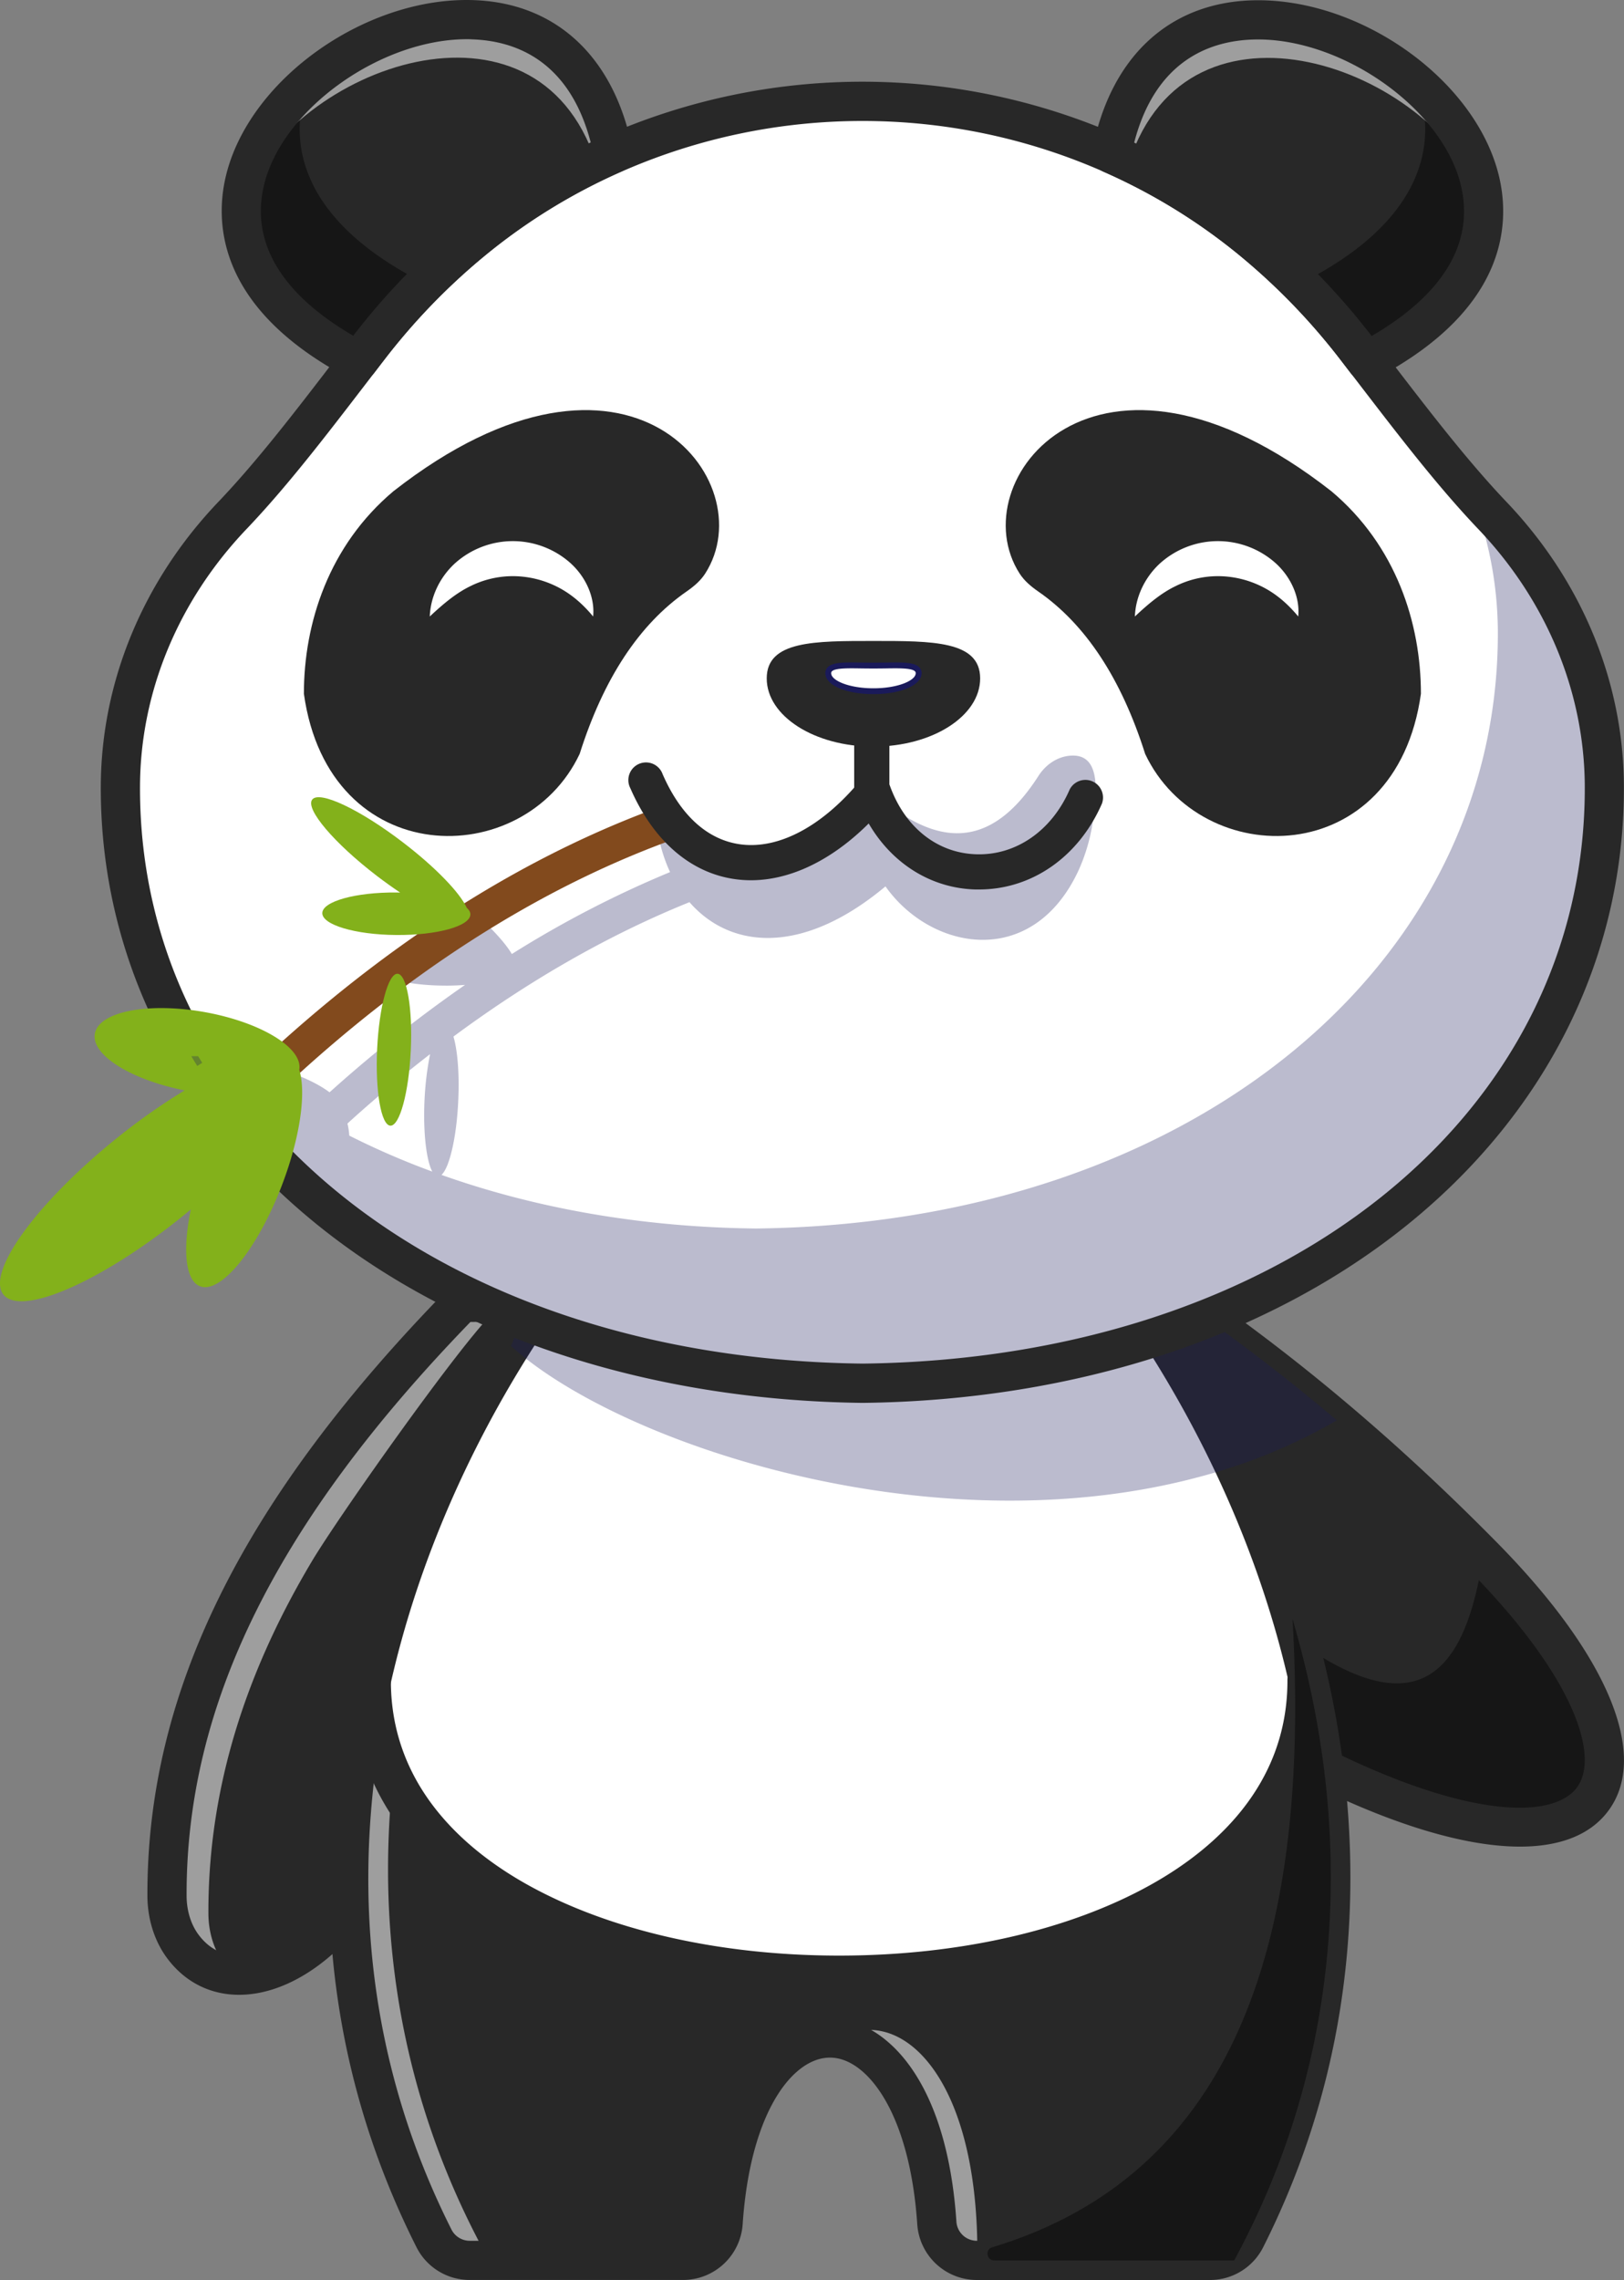 <svg xmlns="http://www.w3.org/2000/svg" viewBox="0 0 1288.92 1809.13"><rect x="0" y="0" width="1288.92" height="1809.13" fill="#808080" stroke="none"/><defs><style>.cls-1{fill:#282828;}.cls-2{opacity:0.55;}.cls-3{fill:#fff;}.cls-4{fill:#161616;}.cls-5{fill:#1a1a5a;}.cls-6{opacity:0.3;}.cls-7{fill:#262f6a;}.cls-8{fill:#824a1d;}.cls-9{fill:#83b11b;}</style></defs><g id="Layer_2" data-name="Layer 2"><g id="Layer_1-2" data-name="Layer 1"><path class="cls-1" d="M1012.15,1383.22h0c-2-13.27-4.46-26.54-7.21-39.71a814.58,814.58,0,0,0-56.67-170.73,907.36,907.36,0,0,0-68.85-124,81.35,81.35,0,0,0-1.61-16.44,47.58,47.58,0,0,0-1-4.77l52.67-.57c2.91,2,5.81,4,8.71,6,45.94,31.63,86.84,63.51,122.88,94,46.61,39.45,85.13,76.57,116.08,108C1358.84,1419.31,1271.74,1526.94,1012.15,1383.22Z"></path><path class="cls-1" d="M132.55,1504.18c0,14.93,4.3,29.86,13.58,41.63,36.91,47.13,113.07,13,151.75-66.78a691.16,691.16,0,0,1,8.19-95.76v0c2.7-17.68,6.07-35.31,10.11-52.78.73-3.11,1.45-6.22,2.18-9.28s1.5-6.22,2.33-9.28c.88-3.52,1.77-7,2.7-10.47.72-2.7,1.45-5.39,2.23-8,.88-3.06,1.76-6.17,2.64-9.23,1.82-6.11,3.68-12.23,5.65-18.3s3.94-12.18,6.07-18.25c1-3,2.12-6.06,3.21-9.07,2.13-6.07,4.41-12.08,6.74-18,3.58-9.39,7.42-18.77,11.36-28,1-2.33,2-4.67,3.06-7,3.16-7.36,6.48-14.72,9.95-22,2-4.25,4-8.45,6.07-12.65,2.28-4.72,4.66-9.44,7.05-14.1,1.45-2.85,2.95-5.71,4.4-8.5,1.92-3.69,3.89-7.32,5.86-10.94,1.14-2.13,2.28-4.26,3.48-6.33,4.71-8.55,9.54-17,14.51-25.3,1.61-2.64,3.22-5.34,4.83-8,2-3.27,3.94-6.48,6-9.7,1.87-3,3.73-6,5.65-8.92,2.18-3.47,4.41-6.89,6.69-10.31a86.32,86.32,0,0,1,1.5-16.08l-73.62.78c-28.72,29.35-55.68,59.21-80.31,89.64a869.67,869.67,0,0,0-71.7,101.83C163.08,1311.47,132.29,1403.65,132.55,1504.18Z"></path><g class="cls-2"><path class="cls-3" d="M440.34,1032.69a80.06,80.06,0,0,0-1.45,14.21l-49-3.77c-28.73,29.35-121.58,160.86-142.32,195.65-51.64,86.53-82.43,178.71-82.17,279.24,0,14.93,4.3,29.86,13.58,41.63a64.27,64.27,0,0,0,6.89,7.47c-15.24-.94-29.08-7.78-39.71-21.31-9.28-11.77-13.53-26.7-13.58-41.63-.26-100.53,30.53-192.71,82.17-279.24a869.67,869.67,0,0,1,71.7-101.83c24.63-30.43,51.59-60.29,80.31-89.64Z"></path></g><path class="cls-4" d="M1012.15,1383.22h0c-2-13.27-4.46-26.54-7.21-39.71L1031,1303c98,69.16,132.57,20.16,146.1-68.08C1358.84,1419.31,1271.74,1526.94,1012.15,1383.22Z"></path><path class="cls-1" d="M1206.35,1465.25c-50.15,0-119.75-23.09-201.3-68.19a15.54,15.54,0,0,1-8.31-11.48c-17.16-111.66-62.22-225.16-130.33-328.24a15.56,15.56,0,0,1-2.58-8.57,68.67,68.67,0,0,0-2.13-17.27A15.54,15.54,0,0,1,876.58,1012l52.67-.57a16.21,16.21,0,0,1,8.9,2.68c87.67,59.5,169.45,128.16,250,209.91,88.4,89.66,121.31,169.38,88,213.24C1262,1456,1238.05,1465.25,1206.35,1465.25Zm-180.08-92c126.86,68.93,204.38,72.62,225.15,45.25,18.35-24.19-1-86.94-85.41-172.61-77.89-79-156.86-145.56-241.31-203.26l-29.92.32c0,.34,0,.68.05,1C962.48,1147.4,1007.82,1261,1026.27,1373.22Z"></path><path class="cls-1" d="M189.7,1582.83c-22.23,0-41.82-9.55-55.82-27.43-10.81-13.72-16.82-31.9-16.89-51.17h0c-.42-161.68,75.4-314.72,238.62-481.62a15.56,15.56,0,0,1,11-4.68l73.62-.78a15.55,15.55,0,0,1,15.44,18.46,71.16,71.16,0,0,0-1.23,13.17,15.55,15.55,0,0,1-2.57,8.57c-68,102.92-113.06,216.27-130.32,327.84,0,.16,0,.32-.07.48a676.47,676.47,0,0,0-8,93.6,15.56,15.56,0,0,1-1.55,6.56c-26.21,54.07-70.8,92-113.6,96.54A80.56,80.56,0,0,1,189.7,1582.83Zm-41.6-78.69c0,12.34,3.68,23.72,10.24,32,9.21,11.75,21.55,16.87,36.64,15.25,31.13-3.33,66-33.78,87.41-76.17a708.37,708.37,0,0,1,8.25-94l.06-.46C308.13,1267.74,353,1153,420.47,1048.46l-47.11.5c-154,158.88-225.66,303.65-225.26,455.18Z"></path><path class="cls-1" d="M979.54,1793.58h-235c0-113.59-40-172.28-81.29-176.22a46.82,46.82,0,0,0-11.77.36h-.05c-40.29,6.38-78.39,65-78.39,175.86H353.55c-71.44-131.79-89.53-273.38-68.38-410.31v0h.05c2.54-16.59,5.71-33.13,9.39-49.56,22.45-100.48,65.53-197.43,123.34-284.89a83.8,83.8,0,0,1,2.64-21.21l493.05,5.13a85.48,85.48,0,0,1,1.51,16.08c46.45,70.3,83.41,146.72,107.78,226.2l1.25,4.15,1.66,5.49q6.67,22.79,12,45.83c4,17.47,7.42,35.1,10.11,52.78v0a688.1,688.1,0,0,1,8.19,95.76C1057.82,1585.32,1034.44,1692.32,979.54,1793.58Z"></path><g class="cls-2"><path class="cls-3" d="M384.66,1787.1H573.07c-.05,2.12-.05,4.3-.05,6.48H353.55c-71.44-131.79-89.53-273.38-68.38-410.31v0h.05c2.54-16.59,5.71-33.13,9.39-49.56,22.45-100.48,65.53-197.43,123.34-284.89a83.8,83.8,0,0,1,2.64-21.21l29.71.31a82.37,82.37,0,0,0-1.25,14.42c-57.8,87.46-100.89,184.41-123.34,284.89-3.68,16.43-6.84,33-9.38,49.56h-.05v0C295.12,1513.72,313.22,1655.31,384.66,1787.1Z"></path></g><g class="cls-2"><path class="cls-3" d="M983,1787.1c-1.09,2.18-2.23,4.3-3.42,6.48h-235c0-112.14-38.93-170.78-79.68-176a52.23,52.23,0,0,1,17.67-6.32h.06a47.3,47.3,0,0,1,11.77-.37c41.32,4,81.29,62.63,81.29,176.23Z"></path></g><path class="cls-3" d="M1037.81,1330.44c-.31,2.13-.52,3.22-.52,3.22,0,311.48-742.68,311.48-742.68,0,20.79-93.17,59.36-183.33,111-265.66,4-6.48,8.19-12.86,12.39-19.23a84.1,84.1,0,0,1,1.24-14.57c.36-2.28.83-4.46,1.4-6.64h1.3l491.75,5.13a85.48,85.48,0,0,1,1.51,16.08c2.28,3.42,4.51,6.84,6.68,10.31,1.92,3,3.79,5.91,5.65,8.92,2.08,3.22,4,6.43,6,9.7,1.61,2.64,3.21,5.34,4.82,8,5,8.35,9.8,16.75,14.52,25.3,1.19,2.07,2.33,4.2,3.47,6.33,2,3.62,3.94,7.25,5.86,10.94,1.45,2.79,3,5.65,4.41,8.5,2.38,4.66,4.77,9.38,7,14.1,2.07,4.2,4.09,8.4,6.06,12.65,3.48,7.26,6.79,14.62,10,22,1,2.34,2,4.62,3.06,7,3.94,9.28,7.77,18.66,11.35,28,2.33,6,4.56,12,6.74,18,1.09,3,2.18,6.07,3.21,9.07q3.12,9.11,6.07,18.25c2,6.07,3.84,12.19,5.65,18.3.88,3.06,1.76,6.17,2.65,9.23.72,2.7,1.5,5.34,2.23,8,.93,3.47,1.81,6.95,2.69,10.47.83,3.06,1.56,6.17,2.33,9.28S1037.09,1327.33,1037.81,1330.44Z"></path><path class="cls-5" d="M666,1569.59c-97.67,0-188.74-20.84-256.43-58.7-76.69-42.89-117.23-104.17-117.23-177.23l.06-.51c20.42-91.54,57.85-181.17,111.24-266.38,3.93-6.3,8-12.5,12-18.7a86.83,86.83,0,0,1,1.28-14.27,69.16,69.16,0,0,1,1.44-6.82l.45-1.74h3.09l493.67,5.16.36,1.86a88.68,88.68,0,0,1,1.54,15.8c2.16,3.25,4.27,6.5,6.34,9.79q2.85,4.41,5.65,8.93c2.07,3.2,4,6.43,6,9.72l4.82,8c5,8.35,9.88,16.88,14.57,25.38,1.18,2.06,2.33,4.2,3.48,6.35l.24.43c1.89,3.49,3.79,7,5.63,10.54l1.38,2.63c1,2,2,3.92,3,5.89,2.39,4.67,4.79,9.41,7.07,14.14q3.12,6.3,6.08,12.69c3.32,6.92,6.68,14.35,10,22l3,6.92c4.41,10.38,8.14,19.58,11.41,28.16q3.49,9,6.75,18.08c1.09,3,2.19,6.09,3.23,9.11,2.08,6.08,4.1,12.16,6.08,18.29s3.84,12.22,5.66,18.36l3.75,13.21q.58,2,1.14,4.11c.94,3.48,1.82,7,2.71,10.51.57,2.11,1.11,4.29,1.64,6.48l2.92,13c-.33,2.19-.54,3.31-.54,3.31C1039.61,1495.76,845.92,1569.59,666,1569.59Zm-369-235.68c.21,158.74,191.38,231,369,231s369-72.38,369-231.3c0-.42.21-1.37.47-3.12l-2.76-11.64c-.53-2.15-1-4.29-1.62-6.41-.9-3.56-1.77-7-2.7-10.48-.37-1.36-.75-2.71-1.13-4.06s-.74-2.64-1.1-4l-2.63-9.2c-1.81-6.07-3.67-12.17-5.63-18.22s-4-12.16-6.06-18.22c-1-3-2.12-6-3.2-9-2.17-6-4.39-12-6.72-18-3.26-8.55-7-17.69-11.33-28l-3-6.91c-3.29-7.66-6.63-15-9.93-21.92-2-4.26-4-8.44-6.05-12.62-2.28-4.73-4.66-9.43-7-14.08-1-2-2-3.91-3-5.84l-1.38-2.65c-1.83-3.52-3.71-7-5.6-10.46l-.24-.44c-1.13-2.11-2.26-4.22-3.44-6.28-4.68-8.48-9.56-17-14.5-25.26l-4.81-8c-2-3.25-3.92-6.45-6-9.64-1.88-3-3.74-6-5.65-8.92-2.19-3.48-4.41-6.89-6.67-10.29l-.39-.58v-.7A84.47,84.47,0,0,0,911.7,1035l-489.3-5.11c-.37,1.57-.67,3.11-.92,4.68a82.25,82.25,0,0,0-1.22,14.21v.69l-.38.58c-4.19,6.36-8.33,12.72-12.36,19.19C354.46,1153.92,317.25,1243,296.93,1333.91Z"></path><path class="cls-1" d="M960.22,1809.13H775.31A47.45,47.45,0,0,1,728,1765c-5.83-87-38.45-129.53-66.29-132.19a31.4,31.4,0,0,0-7.83.24l-.45.06c-27.82,4.74-58.29,47.24-64,131.84a47.47,47.47,0,0,1-47.27,44.15H372.88a47.22,47.22,0,0,1-42.4-26.13c-62.31-123.82-82.74-259-60.72-401.85.07-.49.16-1,.27-1.45,17.75-114.34,63.52-230.31,132.47-335.75a98.16,98.16,0,0,1,3-20.32A15.65,15.65,0,0,1,420.75,1012l493.05,5.13a15.55,15.55,0,0,1,15.12,12.65,101.38,101.38,0,0,1,1.67,14.15c69.17,105.77,115,222.17,132.7,336.91,0,.16,0,.32.07.48a709.12,709.12,0,0,1,8.31,97.47c1.72,107.38-21.5,209.73-69.05,304.18A47.22,47.22,0,0,1,960.22,1809.13ZM658.73,1601.6q3,0,5.92.27c38.86,3.7,86.86,48.11,94.43,161.09A16.25,16.25,0,0,0,775.31,1778H960.22a16.3,16.3,0,0,0,14.62-9c45.26-89.93,67.37-187.4,65.72-289.72a676.49,676.49,0,0,0-8-93.62c0-.17,0-.34-.07-.51-17.26-111.55-62.31-224.9-130.31-327.81a15.56,15.56,0,0,1-2.58-8.57v-.67l-465.89-4.85c-.13,1.82-.2,3.66-.2,5.52a15.56,15.56,0,0,1-2.58,8.57c-68.1,103.07-113.17,216.58-130.32,328.24-.07.39-.14.78-.23,1.15-20.8,136-1.32,264.61,57.9,382.29a16.27,16.27,0,0,0,14.61,9H542.23a16.28,16.28,0,0,0,16.23-15.12c7.32-109,51.55-154.38,90.52-160.54l.53-.08A61.31,61.31,0,0,1,658.73,1601.6Z"></path><path class="cls-1" d="M666,1582.83c-99.9,0-193.26-21.45-262.89-60.39-81.13-45.37-124-110.66-124-188.8a15.56,15.56,0,1,1,31.11,0c0,83.64,58.77,134.07,108.08,161.65,65.07,36.39,153,56.43,247.71,56.43s182.64-20,247.71-56.43c49.3-27.58,108.08-78,108.08-161.65a15.56,15.56,0,1,1,31.11,0C1052.85,1504.85,852.29,1582.83,666,1582.83Z"></path><g class="cls-6"><path class="cls-5" d="M1061,1127a432.27,432.27,0,0,1-81.3,36.55c-10.37,3.47-20.89,6.58-31.47,9.28-210.9,55-457.12-27.32-542.66-104.78l13.63-33.8,2.7-6.64,455.87,4.77,35.88.36,24.47.26C984.05,1064.58,1025,1096.46,1061,1127Z"></path></g><path class="cls-3" d="M1273.35,623.63c1.19,265.76-244.46,470-588.87,474-168.54-2-313.4-51.84-417.3-133.45-45.42-35.61-83-77.35-111.26-123.75A408.72,408.72,0,0,1,95.57,623.63c.36-80.15,33.49-156.42,88.76-214.43,33.8-35.46,66.42-78.6,100.43-122.87,2.85-3.74,5.7-7.47,8.6-11.2a522.87,522.87,0,0,1,80.73-83.53,481.59,481.59,0,0,1,113.49-69.94,490.89,490.89,0,0,1,394.59.37A480.32,480.32,0,0,1,994.94,191.6a524.76,524.76,0,0,1,80.62,83.53c3,3.83,5.91,7.72,8.86,11.56,33.91,44.12,66.47,87.1,100.17,122.51C1239.85,467.21,1273,543.48,1273.35,623.63Z"></path><path class="cls-5" d="M684.51,1099.92C522,1098,373.3,1050.45,265.75,966c-45.82-35.93-83.43-77.78-111.81-124.37-40.63-66.57-61-139.92-60.69-218,.36-79.16,32.11-155.88,89.4-216,31.39-32.92,61.43-72.08,93.24-113.53l7-9.16c3-4,5.8-7.59,8.61-11.21a526.2,526.2,0,0,1,81.08-83.88,484.21,484.21,0,0,1,114-70.28,492.81,492.81,0,0,1,396.47.37,482.64,482.64,0,0,1,113.3,69.91,527.18,527.18,0,0,1,81,83.89l15.31,20c31.93,41.59,62.09,80.87,93.57,113.94,57.29,60.14,89,136.86,89.39,216h0c.59,130-58.26,249.65-165.68,337C1001.78,1048.51,850.68,1098,684.51,1099.92Zm0-1017.19a487.15,487.15,0,0,0-196,41.06,479.33,479.33,0,0,0-112.95,69.6,520.83,520.83,0,0,0-80.36,83.15c-2.82,3.62-5.58,7.23-8.34,10.84l-7.3,9.51c-31.88,41.56-62,80.81-93.55,113.91-56.47,59.28-87.77,134.87-88.12,212.84-.36,77.21,19.83,149.73,60,215.55,28.08,46.12,65.33,87.55,110.71,123.14,106.76,83.85,254.46,131.07,415.9,133,341-4,587.73-202.31,586.52-471.65h0c-.35-78-31.65-153.56-88.12-212.84-31.65-33.26-61.88-72.63-93.89-114.32l-15.3-19.94a522.67,522.67,0,0,0-80.27-83.15,478.07,478.07,0,0,0-112.21-69.24A487,487,0,0,0,684.48,82.73Z"></path><g class="cls-6"><path class="cls-7" d="M566.43,678.74a63.57,63.57,0,0,0,14.13,4.35Z"></path><path class="cls-5" d="M580.14,685.37a65.94,65.94,0,0,1-14.64-4.51l1.61-4.34,14.14,4.36Z"></path></g><g class="cls-6"><path class="cls-5" d="M1184.59,409.21c-6-6.3-11.86-12.74-17.79-19.46a300.35,300.35,0,0,1,22,111.05c1.2,265.77-244.5,470-588.83,474-91-1-175.11-16.08-249.59-42.55,6.25-5.51,11.95-29.47,13.3-58.49,1.06-21.51-.56-40.42-3.8-51.26,61.13-45.24,123.8-81,187.34-106.65,32,36.8,89.09,43,155.55-12.52,36.06,51,116.39,66.24,153.14-12.47A145,145,0,0,0,867.47,651c4.33-29,3.95-53.11-18.07-51.38-10.44.83-19.55,7.23-25.2,16.05-37.65,58.85-80.79,57.84-131,12.8-40.74,40-78.7,61-112.68,54.65v0a63.57,63.57,0,0,1-14.13-4.35s-.09,0-.14,0c-16.64-7.32-32.21-22.06-46.54-45.33,0,21.74,4.27,41.72,12.1,58.54A840.84,840.84,0,0,0,406.24,757c-4.86-8.21-14.69-19.15-27.71-30.92L351,745.57c1.48.93,2.87,1.9,4.26,2.88a26.11,26.11,0,0,0-2.82-.1c-1.91,0-3.71,0-5.52.1l-38.93,27.48c10.7,3.62,26.46,6,44.12,6.12,5.89.09,11.54-.14,17-.56a1089.68,1089.68,0,0,0-106.83,84.59,3.28,3.28,0,0,0-.7.65c-13.53-10.06-35.83-18.91-61.87-23.54-6-1.07-11.92-1.86-17.62-2.32a165.38,165.38,0,0,0-26.05-.46c.84,1.39,1.67,2.73,2.55,4.12,1.63,2.6,3.29,5.19,4.92,7.74s3.38,5.15,5.14,7.6,3.48,5.1,5.29,7.6c3.52,5,7.27,9.88,11.12,14.79,1.9,2.41,3.8,4.87,5.79,7.23s3.94,4.82,6,7.23,4,4.68,6.12,7c1.53,1.76,3.11,3.52,4.68,5.23,2.83,3.06,5.66,6.12,8.62,9.13,1.76,1.86,3.57,3.71,5.38,5.52q6.39,6.47,13.07,12.65c2.5,2.37,5,4.64,7.51,6.91,2.78,2.46,5.56,4.87,8.43,7.32,2.69,2.32,5.43,4.59,8.21,6.86s5.56,4.54,8.43,6.77C371,1045.78,516,1095.65,684.48,1097.6c344.43-4,590.08-208.2,588.87-474C1273,543.49,1239.84,467.2,1184.59,409.21ZM277.21,901.08a57.2,57.2,0,0,0-1.44-9.6c1.71-1.57,3.43-3.1,5.1-4.63q30-26.83,60.48-50.43a242.39,242.39,0,0,0-4.4,36.06c-1.25,26.14,1.48,48.57,6.17,57.15A615.48,615.48,0,0,1,277.21,901.08Z"></path></g><g class="cls-6"><path class="cls-7" d="M132.54,796.33A497,497,0,0,0,182,840.87a162.89,162.89,0,0,0-26-.47A416.26,416.26,0,0,1,132.54,796.33Z"></path><path class="cls-5" d="M189.63,843.92l-7.85-.75a161.69,161.69,0,0,0-25.66-.46l-1.39.09-.74-1.19a420.85,420.85,0,0,1-23.56-44.32l-5.59-12.22,9.36,9.65A496.2,496.2,0,0,0,183.43,839Zm-49.17-36.37c5.15,10.36,10.76,20.55,16.77,30.45a161.57,161.57,0,0,1,17.47,0C162.8,828.35,151.34,818.16,140.46,807.55Z"></path></g><path class="cls-1" d="M684.67,1113.16c-169.51-2-323.53-52.49-434-142.29S79.42,757.65,80,623.57c.38-82.56,33.42-162.5,93.06-225.1C204,366.05,233.82,327.16,265.42,286l7-9.14c3-4,5.82-7.62,8.66-11.27a539,539,0,0,1,83.1-86,497.53,497.53,0,0,1,117.14-72.19,506,506,0,0,1,407.13.38,496.39,496.39,0,0,1,116.4,71.82,540.8,540.8,0,0,1,83,86l15.39,20.06c31.68,41.27,61.62,80.25,92.59,112.79,59.63,62.59,92.67,142.53,93,225.09h0c.61,134.07-60,257.4-170.57,347.28S853.82,1111.2,684.67,1113.16ZM684.49,96a474,474,0,0,0-190.65,39.94A466.28,466.28,0,0,0,384,203.59a507.37,507.37,0,0,0-78.33,81c-2.81,3.61-5.55,7.19-8.28,10.77l-.3.39-7,9.12c-32.12,41.86-62.46,81.39-94.5,115-54.13,56.82-84.13,129.19-84.47,203.78-1.17,261.72,240,454.48,573.54,458.34,333.12-3.86,574.3-196.62,573.13-458.34h0c-.34-74.59-30.34-147-84.47-203.78-32.11-33.74-62.53-73.36-94.73-115.3l-15.36-20a510,510,0,0,0-78.23-81,464.84,464.84,0,0,0-109.1-67.31A473.68,473.68,0,0,0,684.49,96Z"></path><path class="cls-1" d="M1084.43,286.69c-3-3.84-5.91-7.72-8.87-11.56a523.82,523.82,0,0,0-80.62-83.52A480.3,480.3,0,0,0,882.18,122l.05,0C932.57-136.89,1362.89,140.49,1084.43,286.69Z"></path><path class="cls-4" d="M1124.7,66.65c18.2,50.95.41,109.46-86.62,155.15-3-3.83-5.91-7.72-8.87-11.56C1005.16,179,967.05,175.37,937.6,151c-17.87-14.78-36.26-16-55.62-27.81-4.34,10.42,2.79-14.23.25-1.16l-.05,0a480.3,480.3,0,0,1,112.76,69.58,524.26,524.26,0,0,1,80.62,83.52c3,3.84,5.91,7.72,8.87,11.56C1212.52,219.43,1190.59,124.45,1124.7,66.65Z"></path><g class="cls-2"><path class="cls-3" d="M1176.92,156.77c-42.36-104-233.05-173-280.74-28.31-4.62-2.23-9.28-4.36-14-6.43l.05,0C919.4-69.07,1163.49,32,1176.92,156.77Z"></path></g><path class="cls-1" d="M1084.44,302.25a15.55,15.55,0,0,1-12.34-6.07l-8.86-11.56a510,510,0,0,0-78.23-81,464.84,464.84,0,0,0-109.1-67.31A15.58,15.58,0,0,1,867.17,118C881.65,45.33,927.58,2.46,993.31.28,1077.64-2.45,1169,61.37,1189,137c9.74,36.85,10,107.1-97.35,163.48A15.46,15.46,0,0,1,1084.44,302.25ZM900.17,113.14a495.94,495.94,0,0,1,104.69,66.48,540.8,540.8,0,0,1,83,86l.75,1c58.17-33.82,82.45-75.71,70.31-121.69-16-60.64-96.09-115.84-164.6-113.55C960.2,32.5,917.12,47.94,900.17,113.14Z"></path><path class="cls-1" d="M284.57,286.5c2.95-3.83,5.91-7.72,8.87-11.56a523.82,523.82,0,0,1,80.62-83.52,480.3,480.3,0,0,1,112.76-69.58l-.05,0C436.43-137.08,6.11,140.3,284.57,286.5Z"></path><path class="cls-4" d="M244.29,66.46c-18.2,51-.4,109.46,86.63,155.15,3-3.83,5.91-7.72,8.86-11.56,24.06-31.21,62.17-34.87,91.62-59.29C449.26,136,467.66,134.77,487,123c4.34,10.43-2.79-14.23-.25-1.16l.05,0a480.1,480.1,0,0,0-112.76,69.58,524.32,524.32,0,0,0-80.63,83.52c-2.95,3.84-5.9,7.73-8.86,11.56C156.47,219.25,178.4,124.26,244.29,66.46Z"></path><g class="cls-2"><path class="cls-3" d="M192.08,156.58c42.36-104,233-173,280.74-28.31,4.62-2.23,9.28-4.36,14-6.43l-.05,0C449.59-69.26,205.51,31.79,192.08,156.58Z"></path></g><path class="cls-1" d="M284.56,302.06a15.43,15.43,0,0,1-7.22-1.79C170,243.89,170.25,173.64,180,136.79,200,61.17,291.48-2.71,375.69.09c65.86,2.18,111.84,45.22,126.22,118.12a15.32,15.32,0,0,1,.17,6.47,15.59,15.59,0,0,1-9,11.4A465.08,465.08,0,0,0,384,203.4a509.49,509.49,0,0,0-78.22,81L296.89,296A15.55,15.55,0,0,1,284.56,302.06Zm86-270.95c-67.64,0-144.78,54.19-160.48,113.62-12.15,46,12.14,87.87,70.31,121.69l.74-1a540.77,540.77,0,0,1,83-86A495.83,495.83,0,0,1,468.83,113c-17-65.2-60-80.64-94.17-81.77C373.3,31.13,371.92,31.11,370.54,31.11Z"></path><path class="cls-1" d="M777.92,538.28c0,29.89-37.92,54.13-84.7,54.13s-84.69-24.24-84.69-54.13,37.92-29.69,84.69-29.69S777.92,508.38,777.92,538.28Z"></path><path class="cls-1" d="M241.19,550.5C261,691.81,415.81,691.81,460.05,598.23c18.92-59.7,47.17-102.81,85-129,5.61-3.88,10.91-8.35,14.61-14.08,47.18-73.26-60.57-211.5-247.44-65.35C261,432.92,241.19,494.41,241.19,550.5Z"></path><path class="cls-1" d="M1127.74,550.5C1108,691.81,953.12,691.81,908.88,598.23c-18.92-59.7-47.17-102.81-85-129-5.61-3.88-10.91-8.35-14.61-14.08-47.18-73.26,60.57-211.5,247.44-65.35C1108,432.92,1127.74,494.41,1127.74,550.5Z"></path><path class="cls-3" d="M900.73,489.17c.55-15.16,7.44-30.41,19.46-41.72a68.72,68.72,0,0,1,92-.81c12.33,11.05,19.7,27.24,18.17,42.53-9.7-11.75-19.87-19.6-30.74-24.64a78.08,78.08,0,0,0-33.38-7.36A75.69,75.69,0,0,0,933,465.09C922,470.37,911.83,478.72,900.73,489.17Z"></path><path class="cls-3" d="M341.11,489.17c.56-15.16,7.44-30.41,19.47-41.72a68.72,68.72,0,0,1,92-.81c12.33,11.05,19.69,27.24,18.17,42.53-9.71-11.75-19.88-19.6-30.74-24.64a78.16,78.16,0,0,0-33.39-7.36,75.73,75.73,0,0,0-33.27,7.92C362.42,470.37,352.22,478.72,341.11,489.17Z"></path><path class="cls-3" d="M729.08,534.2c0,7.87-16.05,14.26-35.86,14.26s-35.86-6.39-35.86-14.26,16.06-6.05,35.86-6.05S729.08,526.32,729.08,534.2Z"></path><path class="cls-5" d="M693.22,550.77c-21.76,0-38.17-7.12-38.17-16.57a6.55,6.55,0,0,1,2-4.85c4-4,13.55-3.83,26.71-3.61,6,.09,12.93.09,19,0,13.15-.22,22.67-.37,26.71,3.61a6.59,6.59,0,0,1,2,4.85C731.4,543.65,715,550.77,693.22,550.77Zm-17.14-20.48c-7.54,0-13.79.39-15.8,2.37a2,2,0,0,0-.6,1.54c0,5.64,13.78,11.94,33.54,11.94s33.55-6.3,33.55-11.94a2,2,0,0,0-.6-1.54c-2.66-2.62-12.72-2.46-23.39-2.29-6.09.1-13,.1-19.11,0C681.07,530.33,678.51,530.29,676.08,530.29Z"></path><path class="cls-4" d="M979.54,1793.58H789.09c-6.13,0-7.42-8.66-1.55-10.43,190.75-57.55,253.1-240.39,238.3-498.54q6.67,22.79,12,45.83c4,17.47,7.42,35.1,10.11,52.78v0a688.1,688.1,0,0,1,8.19,95.76C1057.82,1585.32,1034.44,1692.32,979.54,1793.58Z"></path><path class="cls-8" d="M222.49,860.59A14,14,0,0,1,213,836.34c3.73-3.44,7.42-6.77,11.11-10.11l.38-.34c97-86.87,198.94-149.79,303.08-187A14,14,0,0,1,537,665.15c-100.72,36-199.57,97.11-293.8,181.51l-.33.3c-3.64,3.28-7.27,6.56-10.95,9.95A13.94,13.94,0,0,1,222.49,860.59Z"></path><path class="cls-9" d="M319.75,668.36c25.82,19.74,45.28,40,50.73,52,1.83,1.6,2.86,3.36,2.83,5.18-.07,9.35-26.43,16.63-58.92,16.37s-58.66-8.08-58.59-17.37,26.43-16.63,58.91-16.37l2.87.06c-6-4-12.08-8.37-18.31-13.1-34.09-26.1-57.16-53.26-51.48-60.68S285.67,642.27,319.75,668.36Z"></path><path class="cls-9" d="M162,803c-44.82-7.92-83.65-.21-86.72,17.2-3,16.85,28.63,36.58,71.26,45A494.63,494.63,0,0,0,93.07,902.8c-63.88,51.29-104.3,107-90.3,124.46s77.15-10,141-61.29c2.63-2.11,5.15-4.23,7.69-6.35-6.62,31.94-4.42,56.51,7.31,61,16.52,6.32,45.58-29.48,64.92-80,14.65-38.24,19.49-73.9,13.81-91.72a.14.14,0,0,1,0-.06C240.61,831.47,206.77,810.93,162,803Z"></path><path class="cls-9" d="M309.83,893.2c7.37.35,14.63-26.36,16.2-59.64s-3.12-60.56-10.49-60.91S300.91,799,299.33,832.29,302.46,892.85,309.83,893.2Z"></path><g class="cls-6"><path class="cls-7" d="M156,840.4c.83,1.4,1.66,2.75,2.54,4.15-.88-1.35-1.76-2.75-2.59-4.15Z"></path><path class="cls-5" d="M156.57,845.81c-.9-1.37-1.8-2.8-2.64-4.23l-2.08-3.5h5.39l.73,1.14c.81,1.38,1.63,2.71,2.5,4.09Z"></path></g><path class="cls-1" d="M777.05,705.78c-1,0-2.06,0-3.09,0-35.16-1.06-66.06-20.63-84.5-52.38-33.29,33.18-71.18,49.15-106.19,44.17-35.45-5-64.94-30.66-83-72.17a14,14,0,1,1,25.61-11.17c14.28,32.76,35.5,52,61.35,55.68,30.44,4.33,65.15-14,95.29-50.29a14,14,0,0,1,23.87,4.14c12,32.94,37.6,53.16,68.45,54.09,31.57,1,59.93-18.73,74.12-51.38a14,14,0,0,1,25.63,11.14C856.15,679.88,819,705.78,777.05,705.78Z"></path><path class="cls-1" d="M691.94,646.56a14,14,0,0,1-14-14V582a14,14,0,1,1,27.94,0v50.59A14,14,0,0,1,691.94,646.56Z"></path></g></g></svg>